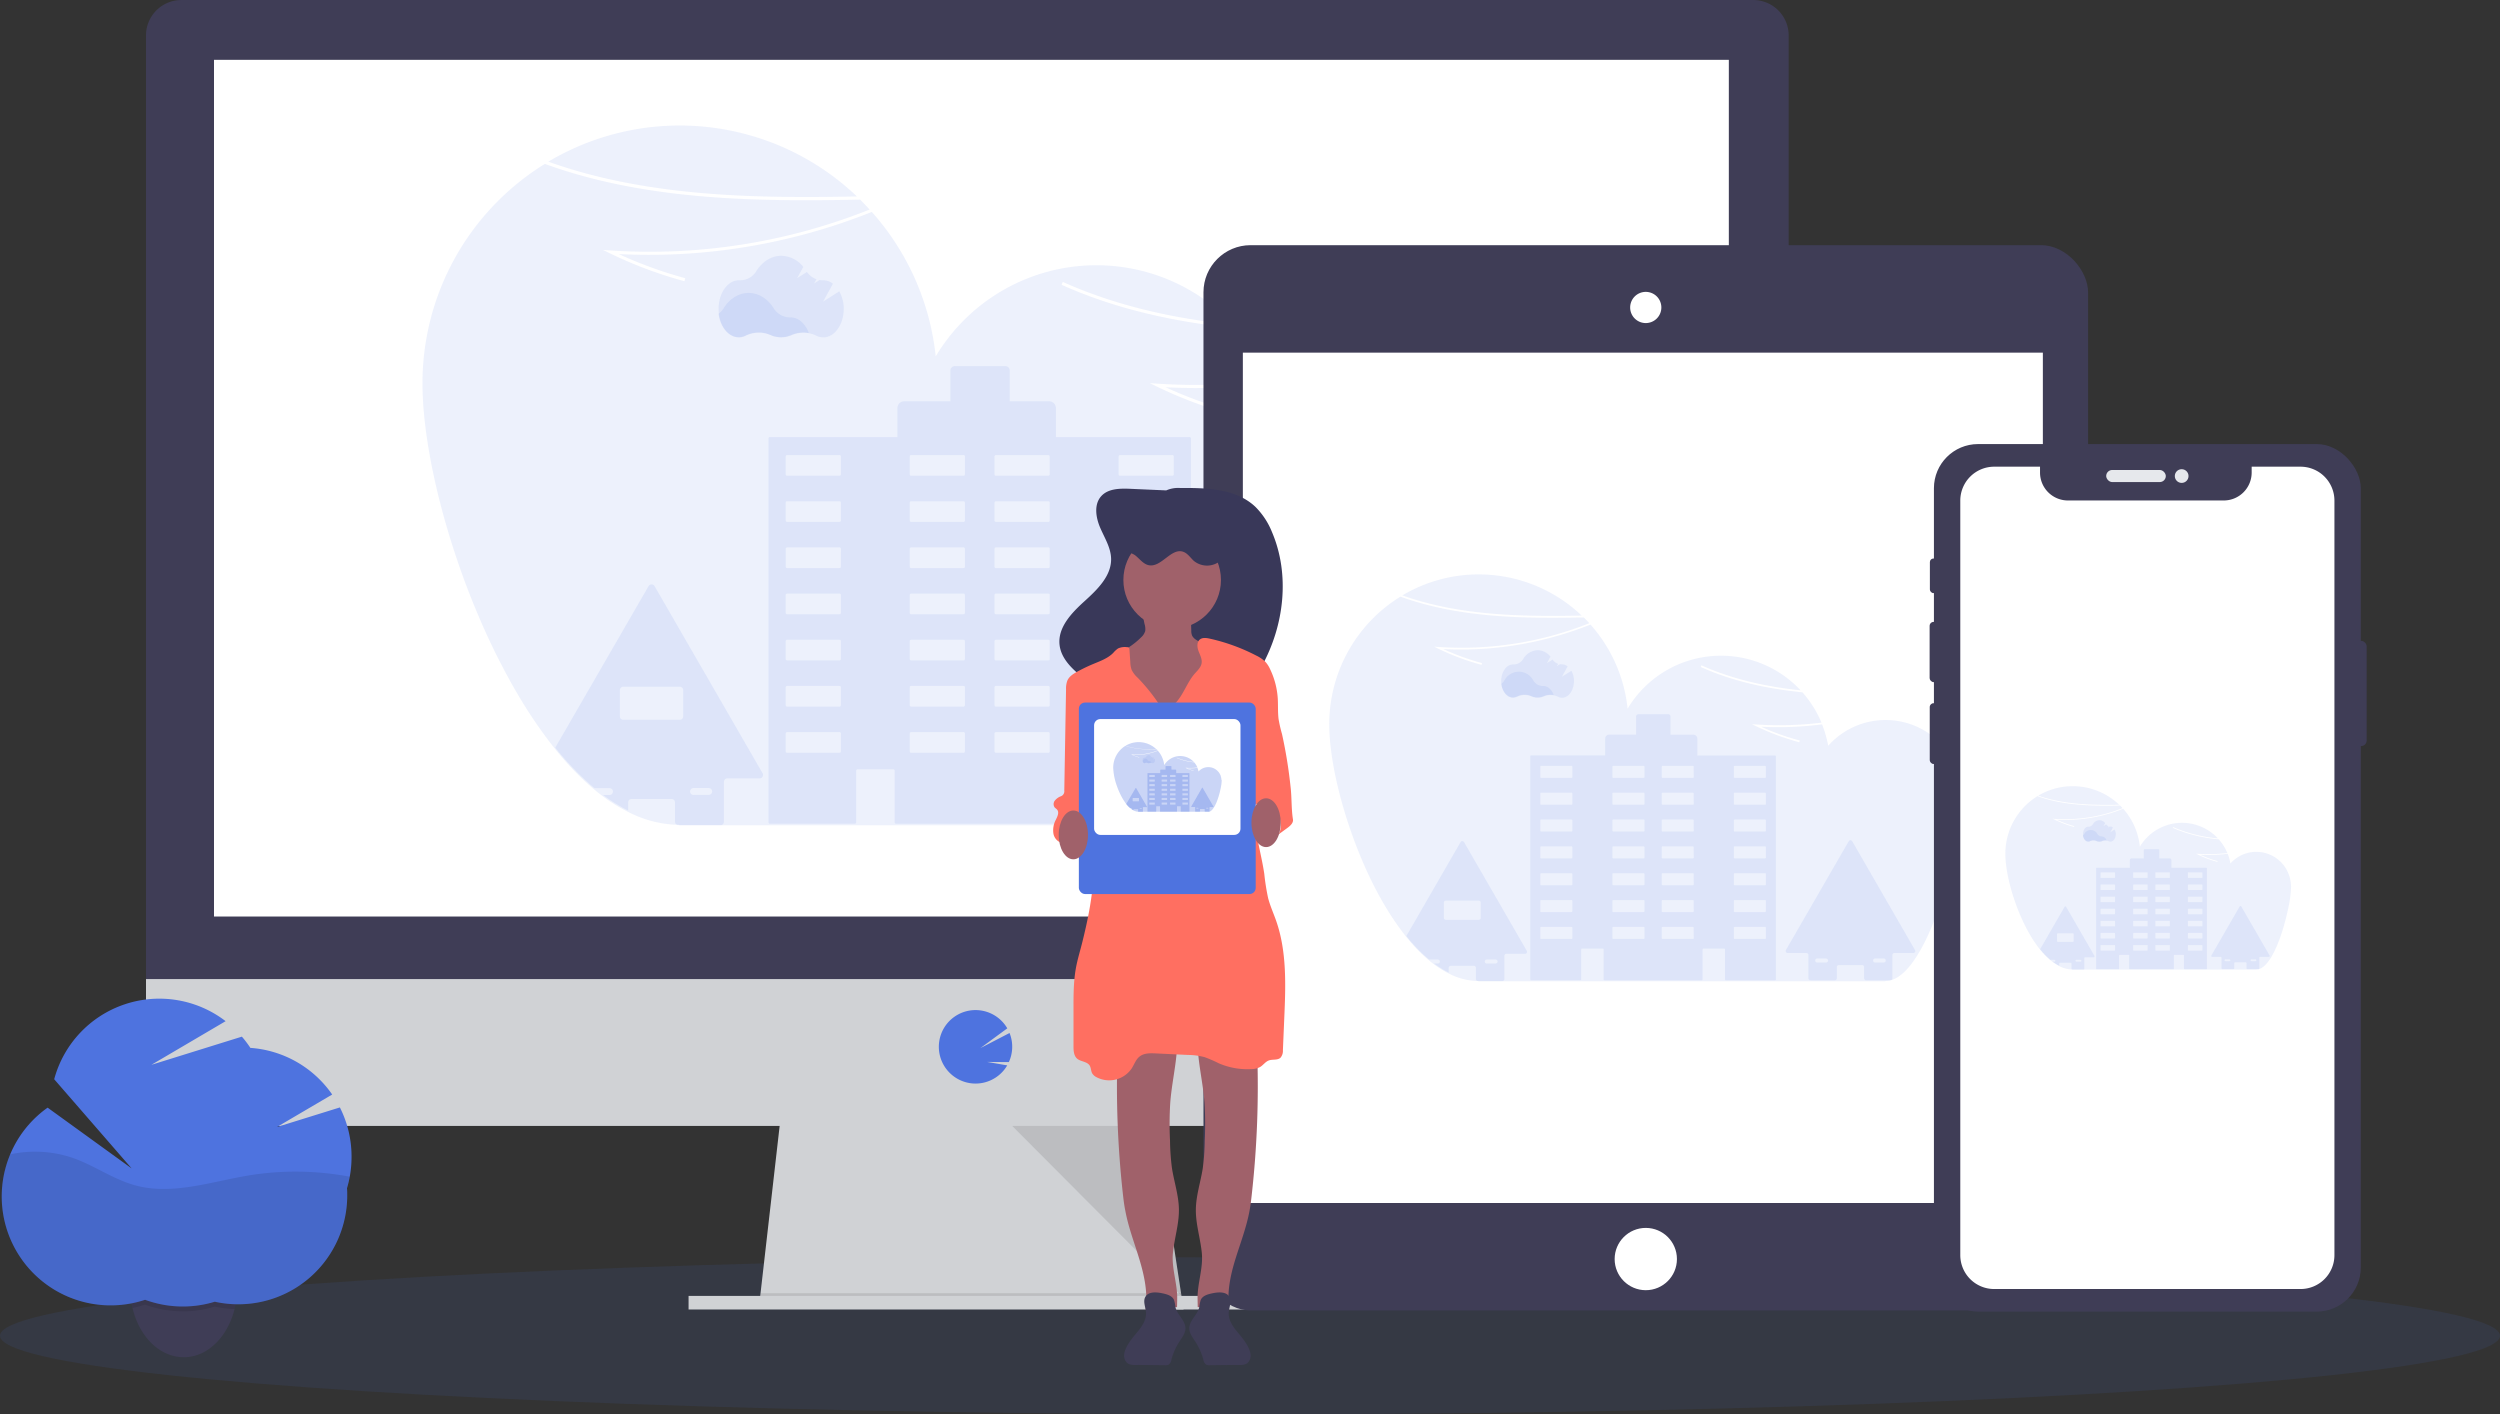  <svg id="fe93ff64-a18b-49f4-bb52-e425cf20d0d6" data-name="Layer 1" xmlns="http://www.w3.org/2000/svg" width="1050" height="594.02" viewBox="0 0 1050 594.02"><rect x="0" y="0" width="1050" height="594.02" fill="#333333" stroke="none"/><title>posting photo</title><ellipse cx="525" cy="561.02" rx="525" ry="33" fill="#4e73df" opacity="0.1"/><polygon points="497.09 549.99 318.9 547.71 319.43 543.14 328.04 467.75 484.53 467.75 496.04 543.14 496.92 548.85 497.09 549.99" fill="#d0d2d5"/><polygon points="496.92 548.85 408 548.85 318.9 547.71 319.43 543.14 496.04 543.14 496.92 548.85" opacity="0.1"/><rect x="289.2" y="544.28" width="236.45" height="5.71" fill="#d0d2d5"/><path d="M826.24,167.93A14.87,14.87,0,0,0,811.44,153H151.12a14.87,14.87,0,0,0-14.8,14.94V568.2H826.24Z" transform="translate(-75 -152.99)" fill="#3f3d56"/><path d="M136.32,564.2v46.88a14.8,14.8,0,0,0,14.8,14.8H811.44a14.8,14.8,0,0,0,14.8-14.8V564.2Z" transform="translate(-75 -152.99)" fill="#d0d2d5"/><rect x="89.88" y="25.13" width="636.23" height="359.81" fill="#fff"/><path d="M484.71,608.09a15.43,15.43,0,0,0,12.13-5.88v0a16.06,16.06,0,0,0,1.2-1.76L489.57,599l9.15.07a15.44,15.44,0,0,0,.29-12.22l-12.27,6.36,11.32-8.32a15.42,15.42,0,1,0-25.47,17.26v0A15.43,15.43,0,0,0,484.71,608.09Z" transform="translate(-75 -152.99)" fill="#4e73df"/><polygon points="425.13 472.89 496.22 544.28 485.31 472.89 425.13 472.89" opacity="0.1"/><path d="M709.94,364.1a1.48,1.48,0,0,0,0-.21,55.29,55.29,0,0,0-2.66-14.57c-.09-.27-.17-.54-.27-.8a55.77,55.77,0,0,0-21.32-28,55.47,55.47,0,0,0-72.69,9A78.52,78.52,0,0,0,608.57,314a248.45,248.45,0,0,1-44,1.64,177.65,177.65,0,0,0,27.91,10.14l-.34,1.27a178.73,178.73,0,0,1-31.19-11.67l-3-1.46,3.36.22a249.73,249.73,0,0,0,46.82-1.35,79.17,79.17,0,0,0-13.8-21.9c-25.18-2.54-50.17-7.82-73.48-18.3l.54-1.19c22.7,10.2,47,15.45,71.61,18a78.63,78.63,0,0,0-125,13.28A108.05,108.05,0,0,0,441.16,242a251.7,251.7,0,0,1-41.45,12.56,250.58,250.58,0,0,1-64.81,5.14,177.9,177.9,0,0,0,27.9,10.14l-.34,1.26a179,179,0,0,1-31.19-11.66l-3-1.47,3.35.22A248.9,248.9,0,0,0,440.24,241c-1.29-1.42-2.63-2.81-4-4.17-43.06.87-89.95.45-132.4-15A108.28,108.28,0,0,0,252.44,314c0,20.32,5.58,48.27,15.3,76.31A325.56,325.56,0,0,0,283,427.06c3,6,6.12,11.9,9.44,17.52h0a198.58,198.58,0,0,0,13.16,19.71c.86,1.13,1.73,2.24,2.6,3.32a120.36,120.36,0,0,0,16.42,17h0q1.82,1.52,3.67,2.9A69.49,69.49,0,0,0,338.82,494a48.34,48.34,0,0,0,19.81,5.38c.55,0,1.09,0,1.64,0v.23h294v-.23h.22a14.74,14.74,0,0,0,5-.88c10.4-3.69,20-18.5,27.93-37.21,1.76-4.15,3.44-8.49,5-12.95,1.41-3.93,2.75-8,4-12a371.64,371.64,0,0,0,9.25-36.12c2.8-13.88,4.35-26,4.35-33.68C710,365.76,710,364.93,709.94,364.1Z" transform="translate(-75 -152.99)" fill="#4e73df" opacity="0.1"/><path d="M434.91,235.5a107.89,107.89,0,0,0-129.62-14.61C346.83,235.77,392.68,236.32,434.91,235.5Z" transform="translate(-75 -152.99)" fill="#4e73df" opacity="0.1"/><path d="M675.72,477.05l-45.37-78.59a1.45,1.45,0,0,0-2.51,0l-45.37,78.59a1.45,1.45,0,0,0,1.25,2.17h13.54a1.46,1.46,0,0,1,1.45,1.44v16.79a1.44,1.44,0,0,0,1.44,1.45h17.66a1.45,1.45,0,0,0,1.45-1.45v-8.1a1.44,1.44,0,0,1,1.44-1.45h16.79a1.45,1.45,0,0,1,1.45,1.45v8.1a1.45,1.45,0,0,0,1.45,1.45H658a1.44,1.44,0,0,0,1.37-1,1.34,1.34,0,0,0,.08-.46V480.66a1.45,1.45,0,0,1,1.45-1.44h13.53A1.45,1.45,0,0,0,675.72,477.05Zm-63.26,8.69a1.4,1.4,0,0,1-1,.43h-6.37a1.45,1.45,0,0,1-1.45-1.45,1.47,1.47,0,0,1,1.45-1.45h6.37a1.45,1.45,0,0,1,1.45,1.45A1.4,1.4,0,0,1,612.46,485.74Zm41.68,0a1.4,1.4,0,0,1-1,.43h-6.37a1.45,1.45,0,0,1-1-2.47,1.4,1.4,0,0,1,1-.43h6.37a1.45,1.45,0,0,1,1.45,1.45A1.4,1.4,0,0,1,654.14,485.74Z" transform="translate(-75 -152.99)" fill="#4e73df" opacity="0.1"/><path d="M395.28,477.74l-45.37-78.59a1.45,1.45,0,0,0-2.5,0L308.21,467A119.89,119.89,0,0,0,324.63,484H331a1.45,1.45,0,0,1,1.45,1.45,1.47,1.47,0,0,1-1.45,1.45h-2.69a70.22,70.22,0,0,0,10.51,6.53V490a1.44,1.44,0,0,1,1.45-1.44h16.79A1.44,1.44,0,0,1,358.5,490v8.1a1.51,1.51,0,0,0,.13.61,1.44,1.44,0,0,0,1.32.84h17.66a1.41,1.41,0,0,0,1.15-.58,1.44,1.44,0,0,0,.29-.87V481.36a1.45,1.45,0,0,1,1.45-1.45H394A1.44,1.44,0,0,0,395.28,477.74Zm-30,6.65a1.43,1.43,0,0,1,1-.43h6.36a1.45,1.45,0,0,1,1.45,1.45,1.45,1.45,0,0,1-1.45,1.45h-6.36a1.45,1.45,0,0,1-1.45-1.45A1.44,1.44,0,0,1,365.29,484.39Zm-28.5-29.08a1.44,1.44,0,0,1-1.44-1.45v-11a1.44,1.44,0,0,1,1.44-1.45h23.74a1.45,1.45,0,0,1,1.44,1.45v11a1.45,1.45,0,0,1-1.44,1.45Z" transform="translate(-75 -152.99)" fill="#4e73df" opacity="0.1"/><path d="M574.63,336.57H518.48V324.42a2.9,2.9,0,0,0-2.9-2.9H499.09V308.58a1.82,1.82,0,0,0-1.83-1.82H476a1.83,1.83,0,0,0-1.83,1.82v12.94H454.81a2.9,2.9,0,0,0-2.9,2.9v12.14H398.37a.58.58,0,0,0-.59.59v161.2a.58.58,0,0,0,.59.59H434a.58.58,0,0,0,.59-.59V476.68a.6.6,0,0,1,.59-.6h15a.6.6,0,0,1,.59.6v21.68a.58.58,0,0,0,.59.59h70.32a.59.59,0,0,0,.59-.59V476.68a.59.59,0,0,1,.58-.6h15a.59.59,0,0,1,.59.6v21.68a.59.59,0,0,0,.59.59h35.59a.59.59,0,0,0,.59-.59V337.16A.59.59,0,0,0,574.63,336.57Zm-146.46,132a.58.58,0,0,1-.59.59h-22a.58.58,0,0,1-.59-.59v-7.5a.59.59,0,0,1,.59-.6h22a.59.59,0,0,1,.59.6Zm0-19.39a.59.59,0,0,1-.59.59h-22a.59.59,0,0,1-.59-.59v-7.51a.59.59,0,0,1,.59-.59h22a.59.59,0,0,1,.59.59Zm0-19.4a.58.58,0,0,1-.59.59h-22a.58.58,0,0,1-.59-.59v-7.5a.58.58,0,0,1,.59-.59h22a.58.58,0,0,1,.59.59Zm0-19.39a.58.58,0,0,1-.59.59h-22a.58.58,0,0,1-.59-.59v-7.5a.58.58,0,0,1,.59-.59h22a.58.58,0,0,1,.59.59Zm0-19.39a.59.59,0,0,1-.59.59h-22A.59.59,0,0,1,405,391v-7.51a.59.59,0,0,1,.59-.59h22a.59.59,0,0,1,.59.59Zm0-19.4a.58.58,0,0,1-.59.59h-22a.58.58,0,0,1-.59-.59v-7.5a.58.58,0,0,1,.59-.59h22a.58.58,0,0,1,.59.59Zm0-19.39a.58.58,0,0,1-.59.59h-22a.58.58,0,0,1-.59-.59v-7.5a.58.58,0,0,1,.59-.59h22a.58.58,0,0,1,.59.59Zm52.1,116.36a.58.58,0,0,1-.59.59h-22a.58.58,0,0,1-.59-.59v-7.5a.59.59,0,0,1,.59-.6h22a.59.59,0,0,1,.59.6Zm0-19.39a.59.59,0,0,1-.59.59h-22a.59.59,0,0,1-.59-.59v-7.51a.59.59,0,0,1,.59-.59h22a.59.59,0,0,1,.59.59Zm0-19.4a.58.58,0,0,1-.59.59h-22a.58.58,0,0,1-.59-.59v-7.5a.58.58,0,0,1,.59-.59h22a.58.58,0,0,1,.59.59Zm0-19.39a.58.58,0,0,1-.59.59h-22a.58.58,0,0,1-.59-.59v-7.5a.58.58,0,0,1,.59-.59h22a.58.58,0,0,1,.59.59Zm0-19.39a.59.59,0,0,1-.59.59h-22a.59.59,0,0,1-.59-.59v-7.51a.59.59,0,0,1,.59-.59h22a.59.59,0,0,1,.59.59Zm0-19.4a.58.58,0,0,1-.59.59h-22a.58.58,0,0,1-.59-.59v-7.5a.58.58,0,0,1,.59-.59h22a.58.58,0,0,1,.59.59Zm0-19.39a.58.58,0,0,1-.59.59h-22a.58.58,0,0,1-.59-.59v-7.5a.58.58,0,0,1,.59-.59h22a.58.58,0,0,1,.59.59Zm35.61,116.36a.59.59,0,0,1-.59.59h-22a.59.59,0,0,1-.59-.59v-7.5a.6.6,0,0,1,.59-.6h22a.6.6,0,0,1,.59.6Zm0-19.39a.6.6,0,0,1-.59.59h-22a.6.6,0,0,1-.59-.59v-7.51a.6.6,0,0,1,.59-.59h22a.6.6,0,0,1,.59.59Zm0-19.4a.59.59,0,0,1-.59.59h-22a.59.59,0,0,1-.59-.59v-7.5a.59.59,0,0,1,.59-.59h22a.59.59,0,0,1,.59.59Zm0-19.39a.59.59,0,0,1-.59.59h-22a.59.59,0,0,1-.59-.59v-7.5a.59.59,0,0,1,.59-.59h22a.59.59,0,0,1,.59.59Zm0-19.39a.6.6,0,0,1-.59.59h-22a.6.6,0,0,1-.59-.59v-7.51a.6.6,0,0,1,.59-.59h22a.6.6,0,0,1,.59.59Zm0-19.4a.59.59,0,0,1-.59.59h-22a.59.59,0,0,1-.59-.59v-7.5a.59.59,0,0,1,.59-.59h22a.59.59,0,0,1,.59.59Zm0-19.39a.59.59,0,0,1-.59.59h-22a.59.59,0,0,1-.59-.59v-7.5a.59.59,0,0,1,.59-.59h22a.59.59,0,0,1,.59.59ZM568,468.55a.59.59,0,0,1-.59.59h-22a.58.58,0,0,1-.59-.59v-7.5a.59.59,0,0,1,.59-.6h22a.6.6,0,0,1,.59.6Zm0-19.39a.6.6,0,0,1-.59.59h-22a.59.59,0,0,1-.59-.59v-7.51a.59.59,0,0,1,.59-.59h22a.6.6,0,0,1,.59.59Zm0-19.4a.59.59,0,0,1-.59.59h-22a.58.58,0,0,1-.59-.59v-7.5a.58.58,0,0,1,.59-.59h22a.59.59,0,0,1,.59.59Zm0-19.39a.59.59,0,0,1-.59.59h-22a.58.58,0,0,1-.59-.59v-7.5a.58.58,0,0,1,.59-.59h22a.59.59,0,0,1,.59.59ZM568,391a.6.6,0,0,1-.59.59h-22a.59.59,0,0,1-.59-.59v-7.51a.59.59,0,0,1,.59-.59h22a.6.6,0,0,1,.59.59Zm0-19.4a.59.59,0,0,1-.59.59h-22a.58.58,0,0,1-.59-.59v-7.5a.58.58,0,0,1,.59-.59h22a.59.59,0,0,1,.59.59Zm0-19.39a.59.59,0,0,1-.59.59h-22a.58.58,0,0,1-.59-.59v-7.5a.58.58,0,0,1,.59-.59h22a.59.59,0,0,1,.59.59Z" transform="translate(-75 -152.99)" fill="#4e73df" opacity="0.1"/><path d="M414.7,292.87a12.6,12.6,0,0,0-7.33.8,10.79,10.79,0,0,1-8.81,0,12.37,12.37,0,0,0-10.36.2,6.33,6.33,0,0,1-3,.75c-4.2,0-7.7-4.23-8.42-9.81a8.11,8.11,0,0,0,2.09-2.27c2.47-4,6.28-6.51,10.56-6.51s8.06,2.51,10.52,6.44a8.1,8.1,0,0,0,7,3.83h.11C410.4,286.28,413.3,289,414.7,292.87Z" transform="translate(-75 -152.99)" fill="#4e73df" opacity="0.1"/><path d="M427.5,275.35l-6.79,4.31,4.12-7.5a6.73,6.73,0,0,0-4.1-1.46h-.11a8.22,8.22,0,0,1-1.41-.1l-2.3,1.45,1-1.79a8.19,8.19,0,0,1-4-3.05l-4.12,2.61,2.6-4.73a12.05,12.05,0,0,0-9.22-4.67c-4.29,0-8.1,2.55-10.57,6.52a7.87,7.87,0,0,1-7,3.76h-.23c-4.72,0-8.56,5.36-8.56,12s3.84,12,8.56,12a6.48,6.48,0,0,0,3-.74,12.3,12.3,0,0,1,10.36-.2,10.9,10.9,0,0,0,8.81,0,12.35,12.35,0,0,1,10.27.19,6.31,6.31,0,0,0,3,.73c4.72,0,8.56-5.36,8.56-12A15.22,15.22,0,0,0,427.5,275.35Z" transform="translate(-75 -152.99)" fill="#4e73df" opacity="0.1"/><rect x="505.46" y="102.97" width="371.54" height="447.42" rx="19.8" fill="#3f3d56"/><rect x="522" y="148.11" width="336" height="357.15" fill="#fff"/><circle cx="691.23" cy="528.8" r="13.08" fill="#fff"/><path d="M766.23,288.17a6,6,0,1,1,6-6A6,6,0,0,1,766.23,288.17Z" transform="translate(-75 -152.99)" fill="#fff"/><path d="M766.23,276.58a5.55,5.55,0,1,1-5.54,5.55,5.55,5.55,0,0,1,5.54-5.55m0-1a6.55,6.55,0,1,0,6.54,6.55,6.54,6.54,0,0,0-6.54-6.55Z" transform="translate(-75 -152.99)" fill="#fff"/><path d="M899.2,486.3s0-.08,0-.12a32.12,32.12,0,0,0-1.55-8.47l-.15-.46A32.51,32.51,0,0,0,885.09,461a32.23,32.23,0,0,0-42.25,5.22,47.14,47.14,0,0,0-2.57-9,144.23,144.23,0,0,1-25.59,1A102.72,102.72,0,0,0,830.9,464l-.2.74A103.56,103.56,0,0,1,812.57,458l-1.76-.85,2,.13a144.61,144.61,0,0,0,27.22-.78,46.08,46.08,0,0,0-8-12.73c-14.64-1.48-29.17-4.55-42.72-10.64l.31-.7c13.2,5.94,27.35,9,41.63,10.49a45.71,45.71,0,0,0-72.66,7.72A62.74,62.74,0,0,0,743,415.31a147.66,147.66,0,0,1-24.1,7.3,145.91,145.91,0,0,1-37.68,3,102.72,102.72,0,0,0,16.22,5.89l-.2.73a102.73,102.73,0,0,1-18.13-6.78l-1.76-.85,2,.13a144.71,144.71,0,0,0,63.16-10c-.75-.83-1.53-1.63-2.33-2.42-25,.5-52.29.26-77-8.73a62.93,62.93,0,0,0-29.89,53.62c0,11.81,3.25,28.06,8.9,44.36A187.93,187.93,0,0,0,651,522.91c1.72,3.51,3.55,6.92,5.48,10.18h0a117,117,0,0,0,7.65,11.46c.5.65,1,1.3,1.52,1.93a69.63,69.63,0,0,0,9.54,9.87h0c.71.59,1.42,1.15,2.14,1.68a40.31,40.31,0,0,0,6.11,3.81A28,28,0,0,0,695,565c.31,0,.63,0,.95,0v.13H866.81V565h.12a8.76,8.76,0,0,0,2.89-.51c6-2.15,11.61-10.76,16.23-21.64,1-2.41,2-4.93,2.94-7.52.82-2.29,1.59-4.63,2.33-7a215.07,215.07,0,0,0,5.38-21,110.27,110.27,0,0,0,2.53-19.58C899.23,487.27,899.22,486.79,899.2,486.3Z" transform="translate(-75 -152.99)" fill="#4e73df" opacity="0.1"/><path d="M739.31,411.54A62.72,62.72,0,0,0,664,403.05C688.11,411.7,714.76,412,739.31,411.54Z" transform="translate(-75 -152.99)" fill="#4e73df" opacity="0.1"/><path d="M879.3,552l-26.37-45.69a.84.84,0,0,0-1.46,0L825.09,552a.84.84,0,0,0,.73,1.26h7.87a.85.85,0,0,1,.84.84v9.76a.85.85,0,0,0,.84.84h10.27a.85.85,0,0,0,.84-.84v-4.71a.83.83,0,0,1,.84-.84h9.76a.84.84,0,0,1,.84.84v4.71a.85.85,0,0,0,.84.84H869a.84.84,0,0,0,.8-.57.86.86,0,0,0,0-.27v-9.76a.84.84,0,0,1,.84-.84h7.87A.84.84,0,0,0,879.3,552Zm-36.77,5a.86.86,0,0,1-.6.25h-3.7a.85.85,0,0,1-.84-.84.81.81,0,0,1,.25-.6.84.84,0,0,1,.59-.25h3.7a.85.85,0,0,1,.85.85A.84.84,0,0,1,842.53,557Zm24.23,0a.86.86,0,0,1-.6.25h-3.7a.85.85,0,0,1,0-1.69h3.7a.85.85,0,0,1,.85.85A.84.84,0,0,1,866.76,557Z" transform="translate(-75 -152.99)" fill="#4e73df" opacity="0.1"/><path d="M716.27,552.37,689.9,506.68a.84.84,0,0,0-1.46,0l-22.78,39.46A69.45,69.45,0,0,0,675.2,556h3.7a.84.84,0,0,1,.6,1.43.81.81,0,0,1-.6.25h-1.56a41,41,0,0,0,6.11,3.8v-2a.84.84,0,0,1,.84-.84h9.76a.85.85,0,0,1,.84.84v4.71a.78.78,0,0,0,.08.35.83.83,0,0,0,.76.49H706a.84.84,0,0,0,.67-.34.86.86,0,0,0,.17-.5v-9.76a.84.84,0,0,1,.84-.84h7.87A.84.84,0,0,0,716.27,552.37Zm-17.43,3.86a.83.83,0,0,1,.59-.24h3.71a.83.83,0,0,1,.59,1.43.8.8,0,0,1-.59.25h-3.71a.85.85,0,0,1-.84-.84A.86.86,0,0,1,698.84,556.23Zm-16.57-16.9a.84.84,0,0,1-.84-.85v-6.39a.84.84,0,0,1,.84-.84h13.8a.85.85,0,0,1,.84.84v6.39a.85.85,0,0,1-.84.85Z" transform="translate(-75 -152.99)" fill="#4e73df" opacity="0.1"/><path d="M820.53,470.3H787.89v-7.05a1.69,1.69,0,0,0-1.69-1.69h-9.58V454a1.06,1.06,0,0,0-1.06-1.06H763.21a1.05,1.05,0,0,0-1.06,1.06v7.52H750.88a1.69,1.69,0,0,0-1.69,1.69v7.05H718.07a.35.35,0,0,0-.35.34v93.72a.35.35,0,0,0,.35.34h20.68a.34.34,0,0,0,.34-.34V551.75a.35.35,0,0,1,.35-.34h8.73a.35.35,0,0,1,.35.34v12.61a.34.34,0,0,0,.34.34h40.88a.34.34,0,0,0,.34-.34V551.75a.34.34,0,0,1,.34-.34h8.74a.34.34,0,0,1,.34.34v12.61a.35.35,0,0,0,.35.34h20.68a.34.34,0,0,0,.34-.34V470.64A.34.34,0,0,0,820.53,470.3ZM735.39,547a.34.34,0,0,1-.34.34H722.27a.34.34,0,0,1-.34-.34v-4.37a.34.34,0,0,1,.34-.34h12.78a.34.34,0,0,1,.34.34Zm0-11.28a.34.34,0,0,1-.34.34H722.27a.34.34,0,0,1-.34-.34v-4.36a.34.34,0,0,1,.34-.34h12.78a.34.34,0,0,1,.34.34Zm0-11.27a.34.34,0,0,1-.34.34H722.27a.34.34,0,0,1-.34-.34v-4.37a.34.34,0,0,1,.34-.34h12.78a.34.34,0,0,1,.34.34Zm0-11.28a.35.35,0,0,1-.34.35H722.27a.35.35,0,0,1-.34-.35v-4.36a.34.34,0,0,1,.34-.34h12.78a.34.34,0,0,1,.34.34Zm0-11.27a.34.34,0,0,1-.34.34H722.27a.34.34,0,0,1-.34-.34v-4.37a.34.34,0,0,1,.34-.34h12.78a.34.34,0,0,1,.34.34Zm0-11.27a.34.34,0,0,1-.34.34H722.27a.34.34,0,0,1-.34-.34v-4.37a.34.34,0,0,1,.34-.34h12.78a.34.34,0,0,1,.34.34Zm0-11.28a.34.34,0,0,1-.34.34H722.27a.34.34,0,0,1-.34-.34V475a.34.34,0,0,1,.34-.34h12.78a.34.34,0,0,1,.34.34ZM765.68,547a.34.34,0,0,1-.34.34H752.56a.34.34,0,0,1-.34-.34v-4.37a.34.34,0,0,1,.34-.34h12.78a.34.34,0,0,1,.34.34Zm0-11.28a.34.34,0,0,1-.34.34H752.56a.34.34,0,0,1-.34-.34v-4.36a.34.34,0,0,1,.34-.34h12.78a.34.34,0,0,1,.34.34Zm0-11.27a.34.34,0,0,1-.34.34H752.56a.34.34,0,0,1-.34-.34v-4.37a.34.34,0,0,1,.34-.34h12.78a.34.34,0,0,1,.34.34Zm0-11.28a.35.35,0,0,1-.34.35H752.56a.35.35,0,0,1-.34-.35v-4.36a.34.34,0,0,1,.34-.34h12.78a.34.34,0,0,1,.34.34Zm0-11.27a.34.34,0,0,1-.34.34H752.56a.34.34,0,0,1-.34-.34v-4.37a.34.34,0,0,1,.34-.34h12.78a.34.34,0,0,1,.34.34Zm0-11.27a.34.34,0,0,1-.34.34H752.56a.34.34,0,0,1-.34-.34v-4.37a.34.34,0,0,1,.34-.34h12.78a.34.34,0,0,1,.34.34Zm0-11.28a.34.34,0,0,1-.34.34H752.56a.34.34,0,0,1-.34-.34V475a.34.34,0,0,1,.34-.34h12.78a.34.34,0,0,1,.34.34ZM786.38,547a.34.34,0,0,1-.34.34H773.26a.34.34,0,0,1-.34-.34v-4.37a.34.34,0,0,1,.34-.34H786a.34.34,0,0,1,.34.34Zm0-11.28a.34.34,0,0,1-.34.34H773.26a.34.34,0,0,1-.34-.34v-4.36a.34.34,0,0,1,.34-.34H786a.34.34,0,0,1,.34.34Zm0-11.27a.34.34,0,0,1-.34.34H773.26a.34.34,0,0,1-.34-.34v-4.37a.34.34,0,0,1,.34-.34H786a.34.34,0,0,1,.34.34Zm0-11.28a.35.35,0,0,1-.34.35H773.26a.35.35,0,0,1-.34-.35v-4.36a.34.34,0,0,1,.34-.34H786a.34.34,0,0,1,.34.34Zm0-11.27a.34.34,0,0,1-.34.34H773.26a.34.34,0,0,1-.34-.34v-4.37a.34.34,0,0,1,.34-.34H786a.34.34,0,0,1,.34.34Zm0-11.27a.34.34,0,0,1-.34.34H773.26a.34.34,0,0,1-.34-.34v-4.37a.34.34,0,0,1,.34-.34H786a.34.34,0,0,1,.34.34Zm0-11.28a.34.34,0,0,1-.34.34H773.26a.34.34,0,0,1-.34-.34V475a.34.34,0,0,1,.34-.34H786a.34.34,0,0,1,.34.34ZM816.67,547a.35.35,0,0,1-.34.34H803.55a.34.34,0,0,1-.34-.34v-4.37a.34.34,0,0,1,.34-.34h12.78a.34.34,0,0,1,.34.34Zm0-11.28a.34.34,0,0,1-.34.34H803.55a.34.34,0,0,1-.34-.34v-4.36a.34.34,0,0,1,.34-.34h12.78a.34.34,0,0,1,.34.34Zm0-11.27a.34.34,0,0,1-.34.34H803.55a.34.34,0,0,1-.34-.34v-4.37a.34.34,0,0,1,.34-.34h12.78a.35.35,0,0,1,.34.34Zm0-11.28a.35.35,0,0,1-.34.35H803.55a.35.35,0,0,1-.34-.35v-4.36a.34.34,0,0,1,.34-.34h12.78a.34.34,0,0,1,.34.34Zm0-11.27a.34.34,0,0,1-.34.34H803.55a.34.34,0,0,1-.34-.34v-4.37a.34.34,0,0,1,.34-.34h12.78a.35.35,0,0,1,.34.34Zm0-11.27a.35.35,0,0,1-.34.34H803.55a.34.34,0,0,1-.34-.34v-4.37a.34.34,0,0,1,.34-.34h12.78a.34.34,0,0,1,.34.34Zm0-11.28a.34.34,0,0,1-.34.34H803.55a.34.34,0,0,1-.34-.34V475a.34.34,0,0,1,.34-.34h12.78a.34.34,0,0,1,.34.34Z" transform="translate(-75 -152.99)" fill="#4e73df" opacity="0.1"/><path d="M727.56,444.9a7.39,7.39,0,0,0-4.26.46,6.34,6.34,0,0,1-2.55.54,6.24,6.24,0,0,1-2.57-.55,7.18,7.18,0,0,0-6,.12,3.72,3.72,0,0,1-1.73.43c-2.44,0-4.47-2.46-4.89-5.7a4.82,4.82,0,0,0,1.22-1.32,6.86,6.86,0,0,1,12.25,0,4.68,4.68,0,0,0,4,2.23h.07C725.06,441.07,726.74,442.62,727.56,444.9Z" transform="translate(-75 -152.99)" fill="#4e73df" opacity="0.1"/><path d="M735,434.71l-4,2.51,2.4-4.36a3.92,3.92,0,0,0-2.39-.85H731a5.55,5.55,0,0,1-.82-.06l-1.34.84.58-1a4.72,4.72,0,0,1-2.34-1.77l-2.4,1.51,1.52-2.75a7,7,0,0,0-5.37-2.71,7.35,7.35,0,0,0-6.14,3.79,4.6,4.6,0,0,1-4.06,2.19h-.13c-2.75,0-5,3.11-5,7s2.23,7,5,7a3.73,3.73,0,0,0,1.73-.44,7.18,7.18,0,0,1,6-.11,6.41,6.41,0,0,0,2.57.55,6.34,6.34,0,0,0,2.55-.54,7.19,7.19,0,0,1,6,.11,3.64,3.64,0,0,0,1.71.43c2.75,0,5-3.12,5-7A8.86,8.86,0,0,0,735,434.71Z" transform="translate(-75 -152.99)" fill="#4e73df" opacity="0.1"/><rect x="988.64" y="269.17" width="5.36" height="44.17" rx="2.29" fill="#3f3d56"/><rect x="810.55" y="234.57" width="3.01" height="14.54" rx="1.5" fill="#3f3d56"/><rect x="810.44" y="261.19" width="3.39" height="25.31" rx="1.69" fill="#3f3d56"/><rect x="810.49" y="295.35" width="3.23" height="25.53" rx="1.61" fill="#3f3d56"/><rect x="812.25" y="186.51" width="179.29" height="364.37" rx="18.54" fill="#3f3d56"/><rect x="884.6" y="197.39" width="25.04" height="5.08" rx="2.54" fill="#e6e8ec"/><circle cx="916.3" cy="199.94" r="2.88" fill="#e6e8ec"/><path d="M1041.22,349H1020.7v2.47A11.73,11.73,0,0,1,1009,363.19H943.54a11.73,11.73,0,0,1-11.73-11.73V349H912.56a14.25,14.25,0,0,0-14.24,14.24V680.14a14.24,14.24,0,0,0,14.24,14.24h128.66a14.23,14.23,0,0,0,14.24-14.24V363.23A14.24,14.24,0,0,0,1041.22,349Z" transform="translate(-75 -152.99)" fill="#fff"/><path d="M1037.2,524.68v0a14.33,14.33,0,0,0-.7-3.83,1.72,1.72,0,0,0-.07-.21,14.56,14.56,0,0,0-24.65-5,20.46,20.46,0,0,0-1.16-4.07,65.66,65.66,0,0,1-11.55.43,47.79,47.79,0,0,0,7.32,2.66l-.09.33a46.82,46.82,0,0,1-8.18-3.06l-.79-.39.88.06a65.38,65.38,0,0,0,12.28-.35,20.79,20.79,0,0,0-3.62-5.75,61.91,61.91,0,0,1-19.27-4.79l.14-.32a60.89,60.89,0,0,0,18.78,4.73,20.63,20.63,0,0,0-32.78,3.49,28.35,28.35,0,0,0-7-15.94,66.32,66.32,0,0,1-27.87,4.64,46.76,46.76,0,0,0,7.32,2.66l-.09.33a46.82,46.82,0,0,1-8.18-3.06l-.79-.38.88.06a65.26,65.26,0,0,0,28.49-4.52c-.34-.37-.69-.73-1.05-1.09-11.29.23-23.59.12-34.72-3.94a28.4,28.4,0,0,0-13.48,24.19c0,5.33,1.46,12.66,4,20a83.69,83.69,0,0,0,4,9.64q1.17,2.38,2.47,4.6h0a54,54,0,0,0,3.45,5.17l.69.87a32,32,0,0,0,4.3,4.45h0c.32.27.64.52,1,.76a18.94,18.94,0,0,0,2.75,1.72,12.92,12.92,0,0,0,5.2,1.41h.43v.05h77.09v-.05h.06a3.92,3.92,0,0,0,1.3-.23c2.73-1,5.24-4.85,7.32-9.76.47-1.09.91-2.23,1.33-3.4s.72-2.08,1.05-3.15c1-3.2,1.82-6.49,2.43-9.47a50.32,50.32,0,0,0,1.14-8.83C1037.22,525.12,1037.21,524.9,1037.2,524.68Z" transform="translate(-75 -152.99)" fill="#4e73df" opacity="0.1"/><path d="M965.07,491a28.3,28.3,0,0,0-34-3.83C942,491,954,491.17,965.07,491Z" transform="translate(-75 -152.99)" fill="#4e73df" opacity="0.1"/><path d="M1028.23,554.3l-11.9-20.61a.38.38,0,0,0-.66,0l-11.9,20.61a.38.38,0,0,0,.33.57h3.55a.38.38,0,0,1,.38.38v4.4a.38.38,0,0,0,.38.38H1013a.38.38,0,0,0,.38-.38v-2.12a.38.38,0,0,1,.38-.38h4.4a.38.38,0,0,1,.38.38v2.12a.38.38,0,0,0,.38.38h4.63a.38.38,0,0,0,.36-.26.37.37,0,0,0,0-.12v-4.4a.38.38,0,0,1,.38-.38h3.55A.38.38,0,0,0,1028.23,554.3Zm-16.59,2.28a.39.39,0,0,1-.27.11h-1.67a.38.38,0,0,1-.38-.38.35.35,0,0,1,.11-.26.4.4,0,0,1,.27-.12h1.67a.38.38,0,0,1,.38.38A.37.37,0,0,1,1011.64,556.58Zm10.93,0a.37.37,0,0,1-.27.11h-1.67a.38.38,0,0,1-.38-.38.35.35,0,0,1,.11-.26.4.4,0,0,1,.27-.12h1.67a.38.38,0,0,1,.38.38A.37.37,0,0,1,1022.57,556.58Z" transform="translate(-75 -152.99)" fill="#4e73df" opacity="0.1"/><path d="M954.68,554.48l-11.9-20.61a.38.38,0,0,0-.66,0l-10.27,17.8a32,32,0,0,0,4.3,4.45h1.67a.38.38,0,1,1,0,.75h-.7a18.94,18.94,0,0,0,2.75,1.72v-.88a.38.38,0,0,1,.38-.38h4.41a.38.38,0,0,1,.37.38v2.12a.39.39,0,0,0,.38.38h4.64a.38.38,0,0,0,.3-.15.35.35,0,0,0,.07-.23v-4.4a.38.38,0,0,1,.38-.38h3.55A.38.38,0,0,0,954.68,554.48Zm-7.86,1.75a.35.35,0,0,1,.26-.11h1.67a.38.38,0,1,1,0,.75h-1.67a.38.38,0,0,1-.38-.38A.37.37,0,0,1,946.82,556.23Zm-7.48-7.63a.38.38,0,0,1-.38-.38v-2.88a.38.38,0,0,1,.38-.38h6.23a.38.38,0,0,1,.38.38v2.88a.38.38,0,0,1-.38.38Z" transform="translate(-75 -152.99)" fill="#4e73df" opacity="0.1"/><path d="M1001.72,517.46H987v-3.19a.76.76,0,0,0-.76-.76H981.9v-3.39a.48.48,0,0,0-.47-.48h-5.57a.48.48,0,0,0-.48.48v3.39h-5.09a.76.76,0,0,0-.76.76v3.19h-14a.15.15,0,0,0-.15.15v42.28a.16.16,0,0,0,.15.16h9.33a.16.16,0,0,0,.16-.16V554.2a.15.15,0,0,1,.15-.15h3.94a.16.16,0,0,1,.16.15v5.69a.16.16,0,0,0,.15.16h18.44a.16.16,0,0,0,.16-.16V554.2a.15.15,0,0,1,.15-.15h3.94a.16.16,0,0,1,.16.15v5.69a.16.16,0,0,0,.15.16h9.34a.16.16,0,0,0,.15-.16V517.61A.15.15,0,0,0,1001.72,517.46Zm-38.41,34.61a.16.16,0,0,1-.16.16h-5.76a.16.16,0,0,1-.16-.16v-2a.16.16,0,0,1,.16-.15h5.76a.16.16,0,0,1,.16.15Zm0-5.08a.16.16,0,0,1-.16.15h-5.76a.16.16,0,0,1-.16-.15v-2a.16.16,0,0,1,.16-.16h5.76a.16.16,0,0,1,.16.16Zm0-5.09a.16.16,0,0,1-.16.16h-5.76a.16.16,0,0,1-.16-.16v-2a.16.16,0,0,1,.16-.15h5.76a.16.16,0,0,1,.16.15Zm0-5.09a.16.16,0,0,1-.16.16h-5.76a.16.16,0,0,1-.16-.16v-2a.16.16,0,0,1,.16-.16h5.76a.16.16,0,0,1,.16.16Zm0-5.08a.16.16,0,0,1-.16.15h-5.76a.16.16,0,0,1-.16-.15v-2a.16.16,0,0,1,.16-.15h5.76a.16.16,0,0,1,.16.15Zm0-5.09a.16.16,0,0,1-.16.16h-5.76a.16.16,0,0,1-.16-.16v-2a.16.16,0,0,1,.16-.15h5.76a.16.16,0,0,1,.16.15Zm0-5.08a.16.16,0,0,1-.16.15h-5.76a.16.16,0,0,1-.16-.15v-2a.16.16,0,0,1,.16-.16h5.76a.16.16,0,0,1,.16.16ZM977,552.07a.16.16,0,0,1-.15.16h-5.77a.16.16,0,0,1-.15-.16v-2a.15.15,0,0,1,.15-.15h5.77a.15.15,0,0,1,.15.15Zm0-5.08a.15.15,0,0,1-.15.15h-5.77a.15.15,0,0,1-.15-.15v-2a.16.16,0,0,1,.15-.16h5.77a.16.16,0,0,1,.15.16Zm0-5.09a.16.16,0,0,1-.15.16h-5.77a.16.16,0,0,1-.15-.16v-2a.15.15,0,0,1,.15-.15h5.77a.15.15,0,0,1,.15.15Zm0-5.09a.16.16,0,0,1-.15.16h-5.77a.16.16,0,0,1-.15-.16v-2a.16.16,0,0,1,.15-.16h5.77a.16.16,0,0,1,.15.16Zm0-5.08a.15.15,0,0,1-.15.15h-5.77a.15.15,0,0,1-.15-.15v-2a.15.15,0,0,1,.15-.15h5.77a.15.15,0,0,1,.15.15Zm0-5.09a.16.16,0,0,1-.15.16h-5.77a.16.16,0,0,1-.15-.16v-2a.15.15,0,0,1,.15-.15h5.77a.15.15,0,0,1,.15.15Zm0-5.08a.15.15,0,0,1-.15.15h-5.77a.15.15,0,0,1-.15-.15v-2a.16.16,0,0,1,.15-.16h5.77a.16.16,0,0,1,.15.16Zm9.34,30.51a.16.16,0,0,1-.16.16h-5.76a.16.16,0,0,1-.16-.16v-2a.16.16,0,0,1,.16-.15h5.76a.16.16,0,0,1,.16.15Zm0-5.08a.16.16,0,0,1-.16.15h-5.76a.16.16,0,0,1-.16-.15v-2a.16.16,0,0,1,.16-.16h5.76a.16.16,0,0,1,.16.16Zm0-5.09a.16.16,0,0,1-.16.16h-5.76a.16.16,0,0,1-.16-.16v-2a.16.16,0,0,1,.16-.15h5.76a.16.16,0,0,1,.16.15Zm0-5.09a.16.16,0,0,1-.16.16h-5.76a.16.16,0,0,1-.16-.16v-2a.16.16,0,0,1,.16-.16h5.76a.16.16,0,0,1,.16.16Zm0-5.08a.16.16,0,0,1-.16.15h-5.76a.16.16,0,0,1-.16-.15v-2a.16.16,0,0,1,.16-.15h5.76a.16.16,0,0,1,.16.15Zm0-5.09a.16.16,0,0,1-.16.16h-5.76a.16.16,0,0,1-.16-.16v-2a.16.16,0,0,1,.16-.15h5.76a.16.16,0,0,1,.16.15Zm0-5.08a.16.16,0,0,1-.16.15h-5.76a.16.16,0,0,1-.16-.15v-2a.16.16,0,0,1,.16-.16h5.76a.16.16,0,0,1,.16.16ZM1000,552.07a.16.16,0,0,1-.15.16h-5.77a.16.16,0,0,1-.15-.16v-2a.15.15,0,0,1,.15-.15h5.77a.15.15,0,0,1,.15.15Zm0-5.08a.15.15,0,0,1-.15.15h-5.77a.15.15,0,0,1-.15-.15v-2a.16.16,0,0,1,.15-.16h5.77a.16.16,0,0,1,.15.16Zm0-5.09a.16.16,0,0,1-.15.16h-5.77a.16.16,0,0,1-.15-.16v-2a.15.15,0,0,1,.15-.15h5.77a.15.15,0,0,1,.15.15Zm0-5.09a.16.16,0,0,1-.15.16h-5.77a.16.16,0,0,1-.15-.16v-2a.16.16,0,0,1,.15-.16h5.77a.16.16,0,0,1,.15.16Zm0-5.08a.15.15,0,0,1-.15.15h-5.77a.15.15,0,0,1-.15-.15v-2a.15.15,0,0,1,.15-.15h5.77a.15.15,0,0,1,.15.15Zm0-5.09a.16.16,0,0,1-.15.16h-5.77a.16.16,0,0,1-.15-.16v-2a.15.15,0,0,1,.15-.15h5.77a.15.15,0,0,1,.15.15Zm0-5.08a.15.15,0,0,1-.15.15h-5.77a.15.15,0,0,1-.15-.15v-2a.16.16,0,0,1,.15-.16h5.77a.16.16,0,0,1,.15.16Z" transform="translate(-75 -152.99)" fill="#4e73df" opacity="0.1"/><path d="M959.77,506a3.33,3.33,0,0,0-1.92.21,2.82,2.82,0,0,1-1.15.24,2.72,2.72,0,0,1-1.16-.25,3.27,3.27,0,0,0-2.72.06,1.73,1.73,0,0,1-.78.19c-1.1,0-2-1.11-2.21-2.57a2.06,2.06,0,0,0,.55-.59,3.1,3.1,0,0,1,5.53,0,2.11,2.11,0,0,0,1.83,1h0A2.28,2.28,0,0,1,959.77,506Z" transform="translate(-75 -152.99)" fill="#4e73df" opacity="0.1"/><path d="M963.13,501.41l-1.78,1.12,1.08-2a1.75,1.75,0,0,0-1.08-.39h0a1.51,1.51,0,0,1-.37,0l-.61.38.26-.47a2.19,2.19,0,0,1-1.05-.8l-1.08.68.68-1.24a3.16,3.16,0,0,0-2.42-1.22A3.3,3.3,0,0,0,954,499.2a2.09,2.09,0,0,1-1.83,1h-.06c-1.24,0-2.25,1.41-2.25,3.14s1,3.14,2.25,3.14a1.64,1.64,0,0,0,.78-.19,3.23,3.23,0,0,1,2.72,0,2.9,2.9,0,0,0,2.31,0,3.24,3.24,0,0,1,2.69,0,1.6,1.6,0,0,0,.77.19c1.24,0,2.25-1.4,2.25-3.14A4,4,0,0,0,963.13,501.41Z" transform="translate(-75 -152.99)" fill="#4e73df" opacity="0.1"/><path d="M174.65,693.59a37,37,0,0,1-.8,7.76c-.1.48-.21.95-.32,1.41-2.84,11.39-10.85,19.72-20.41,20.25-.32,0-.64,0-1,0-10.11,0-18.66-8.72-21.48-20.73-.08-.32-.15-.64-.22-1a37,37,0,0,1-.8-7.76c0-16.27,10.07-29.45,22.5-29.45S174.65,677.32,174.65,693.59Z" transform="translate(-75 -152.99)" fill="#3f3d56"/><path d="M174.65,693.59a37,37,0,0,1-.8,7.76c-.1.48-.21.95-.32,1.41-.34,0-.67,0-1,0a45.76,45.76,0,0,1-7.36-1,44.92,44.92,0,0,1-6.56,1.5,45.87,45.87,0,0,1-5.14.48l-1.74,0a46.41,46.41,0,0,1-6.16-.41,45.17,45.17,0,0,1-9.67-2.4,45.56,45.56,0,0,1-5.22,1.4c-.08-.32-.15-.64-.22-1a37,37,0,0,1-.8-7.76c0-16.27,10.07-29.45,22.5-29.45S174.65,677.32,174.65,693.59Z" transform="translate(-75 -152.99)" opacity="0.1"/><path d="M222.65,638.72a45.6,45.6,0,0,0-4.9-20.61l-26.46,8.23,23.23-13.65a45.71,45.71,0,0,0-34.36-19.59,45.65,45.65,0,0,0-3.57-4.72l-38,11.83,31.17-18.33a45.73,45.73,0,0,0-72,24.39l32.55,37.47L95,618.2a45.74,45.74,0,0,0,40.93,80.7,45.92,45.92,0,0,0,29.28.81,45.74,45.74,0,0,0,55.62-44.66c0-1,0-2-.1-3A45.74,45.74,0,0,0,222.65,638.72Z" transform="translate(-75 -152.99)" fill="#4e73df"/><path d="M221.86,647.2a122.14,122.14,0,0,0-42.34-.54c-15.89,2.63-32.13,8.42-47.67,4.19-9.12-2.48-17-8.22-25.91-11.41a49.18,49.18,0,0,0-26.75-1.6,45.76,45.76,0,0,0,56.69,61.06,45.92,45.92,0,0,0,29.28.81,45.74,45.74,0,0,0,55.62-44.66c0-1,0-2-.1-3A46,46,0,0,0,221.86,647.2Z" transform="translate(-75 -152.99)" opacity="0.1"/><path d="M568.71,359.13l-19-.84c-4.35-.19-9.31-.13-12.21,3.11-3.09,3.45-2.28,8.87-.46,13.14s4.48,8.36,4.62,13c.21,7.3-5.78,13.08-11.21,18s-11.23,11-10.44,18.27c.62,5.67,5.14,10.05,9.6,13.59a128.25,128.25,0,0,0,21.85,14c4.43,2.24,9.15,4.26,14.12,4.31,4.36.05,8.58-1.42,12.68-2.9,7.13-2.56,14.45-5.33,19.86-10.62a39.92,39.92,0,0,0,6.9-9.54c9.35-17,11.84-38.26,4.24-56.13a31.55,31.55,0,0,0-7-10.66c-8.1-7.67-20.46-8-31.62-7.91a12.39,12.39,0,0,0-5.92,1.05c-1.77,1-3,3.23-2.18,5.08" transform="translate(-75 -152.99)" fill="#393859"/><path d="M544.39,594.37a411.28,411.28,0,0,0,2.24,60.27c.26,2.29.53,4.58,1,6.84,1.28,7,3.9,13.71,5.95,20.54s3.57,14,2.56,21.07q6.6-.69,13.22-1.13l.06-3.4c.12-6.52-2.44-12.88-1.79-19.37.62-6.14,2.6-12.14,2.51-18.31-.09-5.83-2-11.45-2.91-17.21a97.73,97.73,0,0,1-.82-11.6,146.49,146.49,0,0,1,.1-16c.84-10.82,4.06-21.6,2.57-32.35C560.92,587.48,552.5,590.65,544.39,594.37Z" transform="translate(-75 -152.99)" fill="#a0616a"/><path d="M564.36,726.39a3,3,0,0,0,1.47-.24A3.2,3.2,0,0,0,567,724a26.23,26.23,0,0,1,3.36-7.55c1.13-1.73,2.51-3.49,2.53-5.55,0-3.33-3.48-5.66-4.21-8.91a14.38,14.38,0,0,0-.62-3.08c-.82-1.75-3-2.35-4.88-2.74-2.56-.54-5.87-.76-7.14,1.52-1.08,1.94.12,4.3.28,6.51.2,3-1.58,5.76-3.5,8.07-2.25,2.72-8.16,9.23-4.56,13,1.35,1.42,4.29.94,6,1Z" transform="translate(-75 -152.99)" fill="#3f3d56"/><path d="M603,594.37a409.91,409.91,0,0,1-2.25,60.27c-.25,2.29-.52,4.58-.94,6.84-1.28,7-3.9,13.71-6,20.54s-3.56,14-2.55,21.07q-6.6-.69-13.22-1.13l-.06-3.4c-.12-6.52,2.43-12.88,1.78-19.37-.61-6.14-2.59-12.14-2.5-18.31.09-5.83,2-11.45,2.9-17.21a95.67,95.67,0,0,0,.83-11.6,146.49,146.49,0,0,0-.1-16c-.84-10.82-4.07-21.6-2.57-32.35C586.51,587.48,594.92,590.65,603,594.37Z" transform="translate(-75 -152.99)" fill="#a0616a"/><path d="M583.06,726.39a3,3,0,0,1-1.46-.24,3.2,3.2,0,0,1-1.21-2.15,26.23,26.23,0,0,0-3.36-7.55c-1.13-1.73-2.52-3.49-2.53-5.55,0-3.33,3.48-5.66,4.2-8.91a14.39,14.39,0,0,1,.63-3.08c.82-1.75,3-2.35,4.88-2.74,2.56-.54,5.86-.76,7.14,1.52,1.08,1.94-.13,4.3-.28,6.51-.21,3,1.58,5.76,3.5,8.07,2.25,2.72,8.16,9.23,4.56,13-1.35,1.42-4.29.94-6,1Z" transform="translate(-75 -152.99)" fill="#3f3d56"/><circle cx="492.31" cy="243.59" r="20.49" fill="#a0616a"/><path d="M555.7,415.05A7,7,0,0,1,556,418a5.74,5.74,0,0,1-1.72,2.66,30.58,30.58,0,0,1-10.15,6.77c-.4,1.29.35,2.62,1.08,3.74,2.46,3.79,5.06,7.47,7.67,11.16a74.72,74.72,0,0,0,17.43,18.77l6-7.54a48.75,48.75,0,0,0,3.48-4.73,47.18,47.18,0,0,0,3.12-6.39l7.33-17c-4.41.89-8.89-1.14-12.66-3.61a4.94,4.94,0,0,1-1.84-1.76,5,5,0,0,1-.4-2.18q-.18-5.3-.15-10.59a136.14,136.14,0,0,0-16-1.25c-2.08,0-3.48-.44-4,1.76S555.25,412.92,555.7,415.05Z" transform="translate(-75 -152.99)" fill="#a0616a"/><path d="M564.8,453.61a78.77,78.77,0,0,0-12-16,10.8,10.8,0,0,1-2.51-3.29,10,10,0,0,1-.56-3.18l-.36-5.29a1.23,1.23,0,0,0-.27-.82,1.19,1.19,0,0,0-.81-.23,6.77,6.77,0,0,0-3.71.54,10.4,10.4,0,0,0-2,1.84c-2.29,2.35-5.51,3.46-8.53,4.73a68.63,68.63,0,0,0-6.58,3.17c-1.69.93-3.43,2-4.19,3.8a9.39,9.39,0,0,0-.54,3.58L522,485a2.25,2.25,0,0,1-1.68,2.51,6.1,6.1,0,0,0-2.32,1.77,2.4,2.4,0,0,0-.09,2.75c.3.39.76.63,1.07,1,1,1.19.13,2.91-.54,4.29a9.32,9.32,0,0,0-1,5.81,5,5,0,0,0,3.92,4c.79-2.55-1-5.44,0-7.91a5.67,5.67,0,0,1,3.42-2.85,12.29,12.29,0,0,1,6.24-.68l1.2,4.37c4.31,15.74,1.32,32.65-2.61,48.49-.91,3.7-2.06,7.34-2.74,11.09-1,5.63-1,11.38-1,17.1l0,15.64c0,1.9.12,4.05,1.57,5.28s4.12,1.14,5.21,2.84c.63,1,.51,2.29,1.08,3.31a4.38,4.38,0,0,0,1.7,1.55,11.44,11.44,0,0,0,14.91-3.66c1.08-1.71,1.73-3.78,3.33-5,1.83-1.43,4.37-1.39,6.68-1.28l13.62.65a28.19,28.19,0,0,1,6.92.91,53.46,53.46,0,0,1,5.88,2.54,30.29,30.29,0,0,0,13.77,2.5,8,8,0,0,0,3.72-.9c1.3-.78,2.2-2.2,3.63-2.73,1.61-.6,3.68,0,4.93-1.17a4.47,4.47,0,0,0,1-3.17l.57-13.37c.6-13.79,1.13-28-3.42-41-1.11-3.17-2.51-6.24-3.36-9.49A93.86,93.86,0,0,1,606,520c-1.41-9.51-4.62-18.87-4-28.46,0-.73.64-.9,1.36-1,2.54-.25,5.31.22,7.12,2,1.61,1.6,2.18,4,2.36,6.23a7,7,0,0,1-.86,4.68l3.76-2.76c1.2-.88,2.54-2.09,2.3-3.56-.71-4.37-.47-9.26-1-13.65a199.36,199.36,0,0,0-3.59-22.16A58.25,58.25,0,0,1,612,455c-.36-2.92-.16-5.87-.35-8.81a33.18,33.18,0,0,0-3.14-12,12.26,12.26,0,0,0-2-3.18,13.94,13.94,0,0,0-3.88-2.68A79.93,79.93,0,0,0,583,421.2c-1.35-.29-2.9-.51-4,.33-1.4,1.08-1.24,3.25-.62,4.91s1.57,3.33,1.3,5.08-1.76,3.13-3,4.52c-3.17,3.71-4.61,8.71-8,12.25C567.23,449.92,565.13,451.37,564.8,453.61Z" transform="translate(-75 -152.99)" fill="#ff6f61"/><path d="M552.07,386.46c1.73,1.44,3.18,3.44,5.38,3.91,5.3,1.12,9.44-7.45,14.54-5.62,1.86.67,3,2.52,4.43,3.82a8.77,8.77,0,0,0,12-.87c2.68-3.13,2.71-7.65,2.61-11.77a8.85,8.85,0,0,0-.89-4.42,7.12,7.12,0,0,0-1.77-1.86c-6.05-4.73-14.22-5.41-21.88-5.9a16,16,0,0,0-5,.21c-2.28.58-4.16,2.12-6,3.62-3.44,2.86-11.81,8.3-12.86,12.91S548.67,383.64,552.07,386.46Z" transform="translate(-75 -152.99)" fill="#393859"/><rect x="453.12" y="295.07" width="74.28" height="80.43" rx="2.61" fill="#4e73df"/><rect x="459.52" y="302.01" width="61.48" height="48.65" rx="2.61" fill="#fff"/><path d="M588,480.46v0a5.8,5.8,0,0,0-.27-1.46l0-.07a5.53,5.53,0,0,0-9.36-1.9,7.35,7.35,0,0,0-.44-1.54,24.69,24.69,0,0,1-4.38.16,16.21,16.21,0,0,0,2.78,1l0,.13a18.07,18.07,0,0,1-3.1-1.16l-.3-.15.33,0a24.17,24.17,0,0,0,4.66-.13,7.72,7.72,0,0,0-1.37-2.18,23.49,23.49,0,0,1-7.32-1.82l.06-.12a23.14,23.14,0,0,0,7.13,1.79,7.83,7.83,0,0,0-12.45,1.33,10.74,10.74,0,0,0-2.67-6.05,25.14,25.14,0,0,1-10.58,1.76,18.48,18.48,0,0,0,2.78,1l0,.12a18.07,18.07,0,0,1-3.1-1.16l-.3-.14.33,0a24.79,24.79,0,0,0,10.82-1.72c-.13-.14-.26-.28-.4-.41-4.29.09-8.95,0-13.18-1.5a10.8,10.8,0,0,0-5.12,9.19,25.33,25.33,0,0,0,1.52,7.6,32.44,32.44,0,0,0,1.52,3.66c.3.6.61,1.18.94,1.74h0a20.87,20.87,0,0,0,1.31,2l.26.33a11.48,11.48,0,0,0,1.64,1.69h0a4.57,4.57,0,0,0,.36.29,7.58,7.58,0,0,0,1.05.66,4.87,4.87,0,0,0,2,.53h.17v0h29.27v0h0a1.62,1.62,0,0,0,.49-.08c1-.37,2-1.85,2.79-3.71.17-.41.34-.84.5-1.29s.27-.79.4-1.19c.38-1.22.69-2.47.92-3.6a18.77,18.77,0,0,0,.43-3.35Z" transform="translate(-75 -152.99)" fill="#4e73df" opacity="0.3"/><path d="M560.65,467.65a10.72,10.72,0,0,0-12.91-1.45C551.88,467.68,556.44,467.73,560.65,467.65Z" transform="translate(-75 -152.99)" fill="#4e73df" opacity="0.3"/><path d="M584.63,491.7l-4.52-7.82a.14.14,0,0,0-.25,0l-4.52,7.82a.15.15,0,0,0,.13.22h1.35a.14.14,0,0,1,.14.14v1.68a.14.14,0,0,0,.14.14h1.76a.15.15,0,0,0,.15-.14v-.81a.15.15,0,0,1,.14-.15h1.67a.15.15,0,0,1,.15.15v.81a.14.14,0,0,0,.14.14h1.76a.13.13,0,0,0,.13-.1.06.06,0,0,0,0,0v-1.68a.15.15,0,0,1,.15-.14h1.34A.15.15,0,0,0,584.63,491.7Zm-6.3.87a.13.13,0,0,1-.1,0h-.64a.14.14,0,0,1-.14-.14.15.15,0,0,1,0-.1.14.14,0,0,1,.1-.05h.64a.15.15,0,0,1,.14.15A.13.13,0,0,1,578.33,492.57Zm4.15,0a.13.13,0,0,1-.1,0h-.64a.14.14,0,0,1-.14-.14.15.15,0,0,1,0-.1.14.14,0,0,1,.1-.05h.64a.15.15,0,0,1,.14.15A.13.13,0,0,1,582.48,492.57Z" transform="translate(-75 -152.99)" fill="#4e73df" opacity="0.3"/><path d="M556.7,491.77,552.19,484a.14.14,0,0,0-.25,0L548,490.71a11.91,11.91,0,0,0,1.64,1.68h.63a.15.15,0,0,1,.15.15.14.14,0,0,1-.05.1.15.15,0,0,1-.1,0H550a8.55,8.55,0,0,0,1.05.65V493a.15.15,0,0,1,.14-.15h1.68a.15.15,0,0,1,.14.15v.8a.35.35,0,0,0,0,.06.17.17,0,0,0,.13.09h1.76a.14.14,0,0,0,.12-.06.12.12,0,0,0,0-.09v-1.67a.14.14,0,0,1,.14-.14h1.35A.14.14,0,0,0,556.7,491.77Zm-3,.66a.15.15,0,0,1,.1,0h.63a.15.15,0,0,1,.15.15.14.14,0,0,1-.05.1.15.15,0,0,1-.1,0h-.63a.15.15,0,0,1-.15-.14A.16.16,0,0,1,553.72,492.43Zm-2.84-2.89a.15.15,0,0,1-.15-.15V488.3a.15.15,0,0,1,.15-.14h2.36a.15.15,0,0,1,.15.14v1.09a.15.15,0,0,1-.15.15Z" transform="translate(-75 -152.99)" fill="#4e73df" opacity="0.3"/><path d="M574.56,477.71H569v-1.2a.29.29,0,0,0-.29-.29H567v-1.29a.18.18,0,0,0-.18-.18h-2.12a.18.18,0,0,0-.18.18v1.29h-1.93a.29.29,0,0,0-.29.29v1.2H557a.06.06,0,0,0-.06.06v16.06a.06.06,0,0,0,.06.05h3.54s.06,0,.06-.05v-2.16a.06.06,0,0,1,.06-.06h1.5a.06.06,0,0,1,.06.06v2.16s0,.05.06.05h7a.06.06,0,0,0,.06-.05v-2.16s0-.06,0-.06h1.5a.06.06,0,0,1,.06.06v2.16a.06.06,0,0,0,.06.05h3.54a.06.06,0,0,0,.06-.05V477.77A.06.06,0,0,0,574.56,477.71ZM560,490.86a.06.06,0,0,1-.06.06h-2.19a.06.06,0,0,1-.06-.06v-.75a.06.06,0,0,1,.06-.06h2.19a.06.06,0,0,1,.06.06Zm0-1.93a.06.06,0,0,1-.06.06h-2.19a.06.06,0,0,1-.06-.06v-.75a.06.06,0,0,1,.06-.06h2.19a.06.06,0,0,1,.06.06Zm0-1.93a.06.06,0,0,1-.06.05h-2.19a.06.06,0,0,1-.06-.05v-.75a.06.06,0,0,1,.06-.06h2.19a.06.06,0,0,1,.06.06Zm0-1.94a.06.06,0,0,1-.06.06h-2.19a.06.06,0,0,1-.06-.06v-.74a.06.06,0,0,1,.06-.06h2.19a.06.06,0,0,1,.06.06Zm0-1.93a.06.06,0,0,1-.06.06h-2.19a.06.06,0,0,1-.06-.06v-.74a.06.06,0,0,1,.06-.06h2.19a.06.06,0,0,1,.06.06Zm0-1.93a.06.06,0,0,1-.06.06h-2.19a.06.06,0,0,1-.06-.06v-.75a.06.06,0,0,1,.06-.05h2.19a.06.06,0,0,1,.06.05Zm0-1.93a.06.06,0,0,1-.06.06h-2.19a.06.06,0,0,1-.06-.06v-.75a.06.06,0,0,1,.06-.06h2.19a.06.06,0,0,1,.06.06Zm5.19,11.59a.06.06,0,0,1-.06.06h-2.19a.06.06,0,0,1-.06-.06v-.75a.06.06,0,0,1,.06-.06h2.19a.06.06,0,0,1,.06.06Zm0-1.93a.06.06,0,0,1-.06.06h-2.19a.06.06,0,0,1-.06-.06v-.75a.06.06,0,0,1,.06-.06h2.19a.06.06,0,0,1,.06.06Zm0-1.93a.06.06,0,0,1-.06.05h-2.19a.06.06,0,0,1-.06-.05v-.75a.06.06,0,0,1,.06-.06h2.19a.06.06,0,0,1,.06.06Zm0-1.94a.06.06,0,0,1-.06.06h-2.19a.06.06,0,0,1-.06-.06v-.74a.06.06,0,0,1,.06-.06h2.19a.06.06,0,0,1,.06.06Zm0-1.93a.06.06,0,0,1-.06.06h-2.19a.06.06,0,0,1-.06-.06v-.74a.06.06,0,0,1,.06-.06h2.19a.06.06,0,0,1,.06.06Zm0-1.93a.06.06,0,0,1-.06.06h-2.19a.06.06,0,0,1-.06-.06v-.75a.06.06,0,0,1,.06-.05h2.19a.06.06,0,0,1,.06.05Zm0-1.93a.06.06,0,0,1-.06.06h-2.19a.06.06,0,0,1-.06-.06v-.75a.06.06,0,0,1,.06-.06h2.19a.06.06,0,0,1,.06.06Zm3.54,11.59a.06.06,0,0,1-.06.06h-2.19a.06.06,0,0,1-.05-.06v-.75a.06.06,0,0,1,.05-.06h2.19a.06.06,0,0,1,.06.06Zm0-1.93a.06.06,0,0,1-.06.06h-2.19a.06.06,0,0,1-.05-.06v-.75a.06.06,0,0,1,.05-.06h2.19a.06.06,0,0,1,.06.06Zm0-1.93s0,.05-.06.05h-2.19a0,0,0,0,1-.05-.05v-.75a.06.06,0,0,1,.05-.06h2.19a.06.06,0,0,1,.06.06Zm0-1.94a.05.05,0,0,1-.06.06h-2.19s-.05,0-.05-.06v-.74s0-.06.05-.06h2.19a.05.05,0,0,1,.06.06Zm0-1.93a.05.05,0,0,1-.06.06h-2.19s-.05,0-.05-.06v-.74s0-.06.05-.06h2.19a.05.05,0,0,1,.06.06Zm0-1.93a.06.06,0,0,1-.06.06h-2.19a.06.06,0,0,1-.05-.06v-.75a0,0,0,0,1,.05-.05h2.19s.06,0,.06.05Zm0-1.93a.06.06,0,0,1-.06.06h-2.19a.06.06,0,0,1-.05-.06v-.75a.06.06,0,0,1,.05-.06h2.19a.06.06,0,0,1,.06.06Zm5.19,11.59a.06.06,0,0,1-.06.06h-2.19a.06.06,0,0,1-.06-.06v-.75a.06.06,0,0,1,.06-.06h2.19a.06.06,0,0,1,.06.06Zm0-1.93a.06.06,0,0,1-.06.06h-2.19a.06.06,0,0,1-.06-.06v-.75a.06.06,0,0,1,.06-.06h2.19a.06.06,0,0,1,.06.06Zm0-1.93a.06.06,0,0,1-.06.05h-2.19a.06.06,0,0,1-.06-.05v-.75a.06.06,0,0,1,.06-.06h2.19a.06.06,0,0,1,.06.06Zm0-1.94a.06.06,0,0,1-.06.06h-2.19a.06.06,0,0,1-.06-.06v-.74a.06.06,0,0,1,.06-.06h2.19a.06.06,0,0,1,.06.06Zm0-1.93a.06.06,0,0,1-.06.06h-2.19a.06.06,0,0,1-.06-.06v-.74a.06.06,0,0,1,.06-.06h2.19a.06.06,0,0,1,.06.06Zm0-1.93a.06.06,0,0,1-.06.06h-2.19a.06.06,0,0,1-.06-.06v-.75a.06.06,0,0,1,.06-.05h2.19a.06.06,0,0,1,.06.05Zm0-1.93a.06.06,0,0,1-.06.06h-2.19a.06.06,0,0,1-.06-.06v-.75a.06.06,0,0,1,.06-.06h2.19a.06.06,0,0,1,.06.06Z" transform="translate(-75 -152.99)" fill="#4e73df" opacity="0.3"/><path d="M558.64,473.36a1.38,1.38,0,0,0-.73.08,1,1,0,0,1-.88,0,1.23,1.23,0,0,0-1,0,.61.61,0,0,1-.3.08c-.42,0-.77-.43-.84-1a.77.77,0,0,0,.21-.23,1.28,1.28,0,0,1,1-.65,1.27,1.27,0,0,1,1,.65.81.81,0,0,0,.69.38h0A.87.87,0,0,1,558.64,473.36Z" transform="translate(-75 -152.99)" fill="#4e73df" opacity="0.1"/><path d="M559.91,471.62l-.67.43.41-.75a.7.7,0,0,0-.41-.14h-.15l-.23.14.09-.18a.79.79,0,0,1-.4-.3l-.41.26.26-.47a1.2,1.2,0,0,0-.92-.47,1.28,1.28,0,0,0-1.05.65.79.79,0,0,1-.69.38h0c-.47,0-.85.53-.85,1.19s.38,1.19.85,1.19a.73.73,0,0,0,.3-.07,1.2,1.2,0,0,1,1,0,1.12,1.12,0,0,0,.44.09,1.08,1.08,0,0,0,.44-.09,1.21,1.21,0,0,1,1,0,.73.73,0,0,0,.3.07c.47,0,.85-.53.85-1.19A1.52,1.52,0,0,0,559.91,471.62Z" transform="translate(-75 -152.99)" fill="#4e73df" opacity="0.1"/><ellipse cx="450.81" cy="350.66" rx="6.15" ry="10.25" fill="#a0616a"/><ellipse cx="531.76" cy="345.53" rx="6.15" ry="10.25" fill="#a0616a"/></svg>